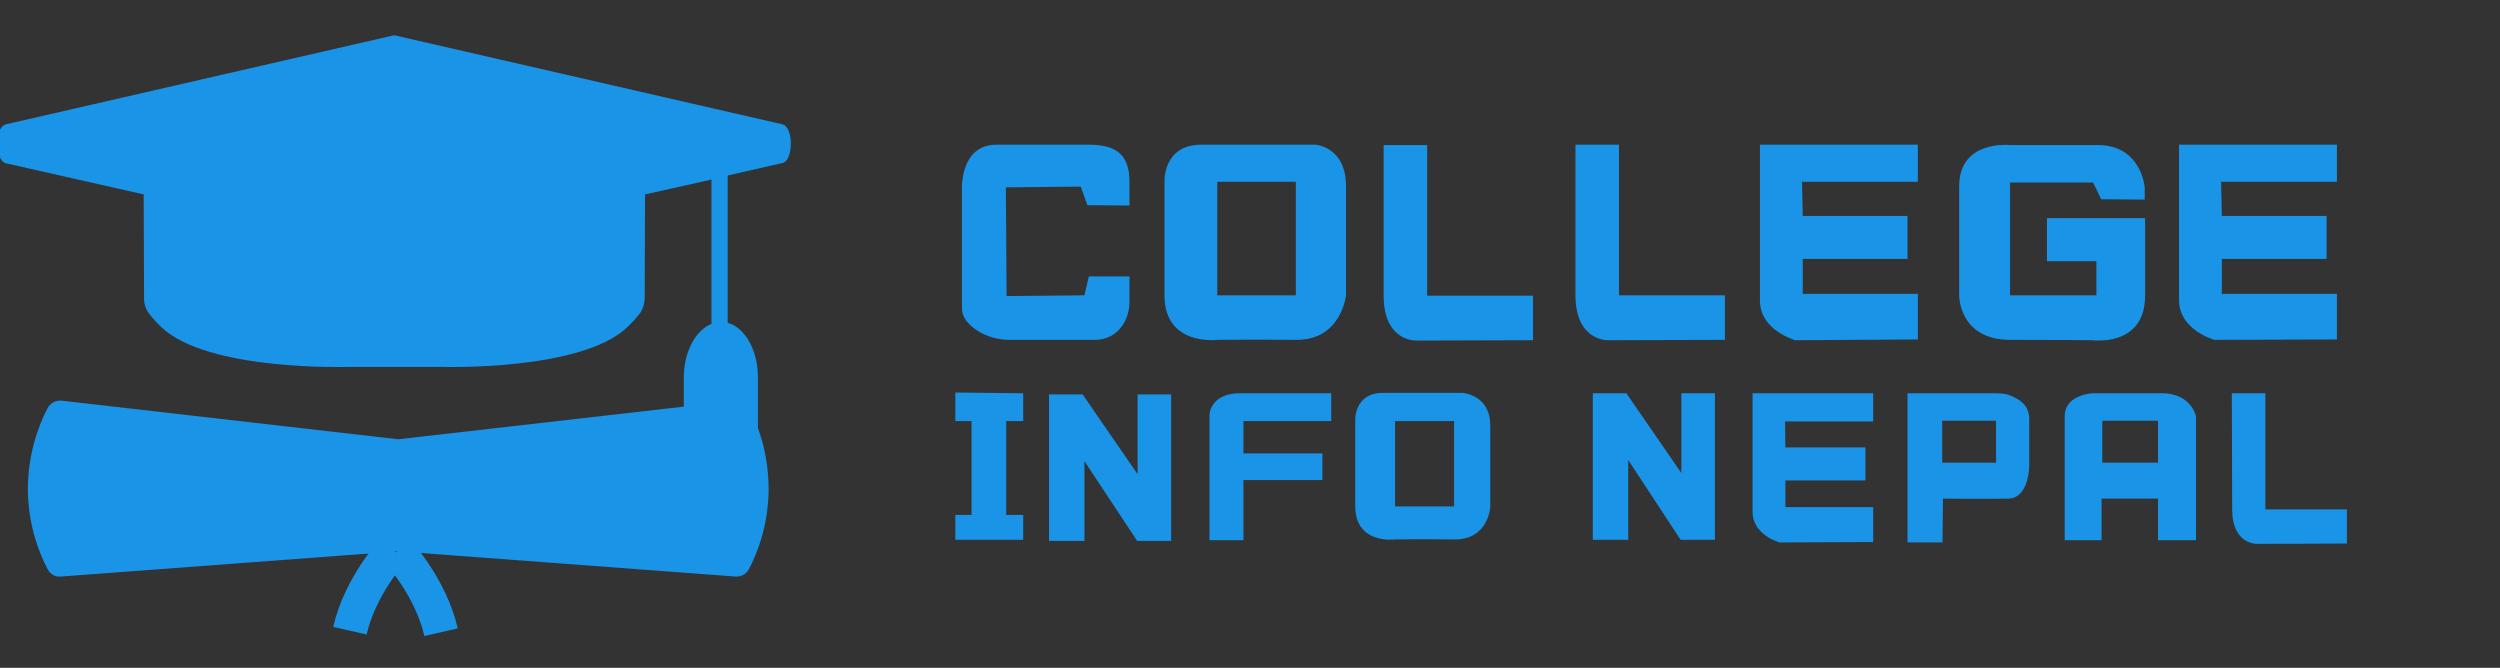 <svg width="146" height="39" viewBox="0 0 146 39" fill="none" xmlns="http://www.w3.org/2000/svg">
<rect x="0" y="0" width="146" height="39" fill="#333333" stroke="none"/>
<g clip-path="url(#clip0_80_1166)">
<path d="M22.977 32.11C22.977 32.11 21.038 34.19 20.435 36.833L22.977 32.11Z" fill="white"/>
<path d="M22.977 32.11C22.977 32.11 21.038 34.19 20.435 36.833" stroke="#1994E6" stroke-width="2" stroke-miterlimit="10"/>
<path d="M23.214 32.197C23.214 32.197 25.153 34.277 25.757 36.92L23.214 32.197Z" fill="white"/>
<path d="M23.214 32.197C23.214 32.197 25.153 34.277 25.757 36.92" stroke="#1994E6" stroke-width="2" stroke-miterlimit="10"/>
<path d="M45.686 7.258L23.021 2.058L0.355 7.258C-0.356 7.432 -0.291 9.36 0.334 9.533L8.391 11.353L8.413 17.442C8.413 17.767 8.521 18.092 8.736 18.352C8.952 18.633 9.189 18.872 9.404 19.088C12.097 21.688 20.284 21.428 20.284 21.428H23.042H25.778C25.778 21.428 33.965 21.688 36.659 19.088C36.874 18.872 37.111 18.633 37.327 18.352C37.542 18.092 37.628 17.767 37.65 17.442L37.671 11.353L41.549 10.487V18.915C40.623 19.283 39.934 20.54 39.934 22.057V23.747L23.258 25.653L3.608 23.4C3.264 23.357 2.919 23.552 2.768 23.855C2.273 24.808 1.626 26.477 1.626 28.6C1.648 30.702 2.294 32.327 2.79 33.258C2.941 33.54 3.242 33.713 3.565 33.67L23.258 32.197L42.95 33.67C43.273 33.692 43.575 33.54 43.725 33.258C44.221 32.327 44.867 30.702 44.889 28.6C44.889 27.17 44.609 25.935 44.264 25.003V22.035C44.264 20.453 43.51 19.132 42.497 18.85V10.248L45.729 9.512C46.311 9.36 46.376 7.432 45.686 7.258Z" fill="#1994E6"/>
<path d="M63.59 16.142H65.96V17.637C65.96 18.157 65.809 18.655 65.507 19.067C65.206 19.478 64.71 19.847 63.934 19.847C62.663 19.847 60.185 19.847 58.979 19.847C58.311 19.847 57.665 19.673 57.105 19.327C56.631 19.023 56.178 18.59 56.178 18.005C56.178 16.705 56.178 11.18 56.178 11.18C56.178 11.18 55.984 8.45 58.203 8.45C60.422 8.45 63.568 8.45 63.568 8.45C65.076 8.45 65.96 8.927 65.96 10.617V12.003L63.504 11.982L63.116 10.898L58.742 10.942L58.785 17.29L63.331 17.247L63.59 16.142Z" fill="#1994E6"/>
<path d="M78.607 17.247C78.607 17.247 78.607 13.217 78.607 10.877C78.607 8.537 76.797 8.45 76.797 8.45H70.161C67.899 8.45 68.007 10.617 68.007 10.617C68.007 10.617 68.007 14.257 68.007 17.247C68.007 20.237 71.088 19.847 71.088 19.847C71.088 19.847 73.027 19.825 75.677 19.847C78.327 19.89 78.607 17.247 78.607 17.247ZM75.677 17.247H71.088V10.617H75.677V17.247Z" fill="#1994E6"/>
<path d="M80.804 8.472H83.347V17.268H89.53V19.868L82.722 19.89C82.722 19.89 80.804 19.977 80.804 17.268C80.804 14.56 80.804 8.472 80.804 8.472Z" fill="#1994E6"/>
<path d="M92.008 8.45H94.55V17.247H100.734V19.847L93.925 19.868C93.925 19.868 92.008 19.955 92.008 17.247C92.008 14.538 92.008 8.45 92.008 8.45Z" fill="#1994E6"/>
<path d="M102.35 22.967H109.395V24.613H104.246L104.267 26.13H108.942V28.058H104.267V29.618H109.395V31.655L103.922 31.677C103.922 31.677 102.35 31.243 102.35 29.9C102.35 28.557 102.35 22.967 102.35 22.967Z" fill="#1994E6"/>
<path d="M119.543 12.74V15.253H122.43V17.247H117.388V10.66H122.236L122.71 11.635L125.252 11.657V10.942C125.252 10.942 125.058 8.472 122.516 8.472C119.974 8.472 117.388 8.472 117.388 8.472C117.388 8.472 114.415 8.147 114.415 10.877C114.415 13.607 114.415 17.268 114.415 17.268C114.415 17.268 114.415 19.847 117.388 19.847C120.361 19.847 122.171 19.868 122.171 19.868C122.171 19.868 125.274 20.302 125.274 17.268C125.274 14.235 125.274 12.74 125.274 12.74H119.543Z" fill="#1994E6"/>
<path d="M127.256 8.45H136.477V10.617H129.712L129.755 12.61H135.874V15.123H129.755V17.16H136.477V19.825L129.324 19.847C129.324 19.847 127.256 19.283 127.256 17.528C127.256 15.773 127.256 8.45 127.256 8.45Z" fill="#1994E6"/>
<path d="M87.031 29.618C87.031 29.618 87.031 26.585 87.031 24.83C87.031 23.075 85.436 22.945 85.436 22.945H80.761C79.059 22.945 79.145 24.57 79.145 24.57C79.145 24.57 79.145 27.3 79.145 29.553C79.145 31.807 81.451 31.503 81.451 31.503C81.451 31.503 82.916 31.482 84.898 31.503C86.923 31.547 87.031 29.618 87.031 29.618ZM84.919 29.575H81.472V24.592H84.919V29.575Z" fill="#1994E6"/>
<path d="M130.337 22.967H132.298V29.748H137.059V31.742L131.824 31.763C131.824 31.763 130.358 31.828 130.358 29.748C130.358 27.668 130.337 22.967 130.337 22.967Z" fill="#1994E6"/>
<path d="M102.78 8.45H112.002V10.617H105.236L105.28 12.61H111.398V15.123H105.28V17.16H112.002V19.825L104.849 19.868C104.849 19.868 102.78 19.305 102.78 17.55C102.78 15.795 102.78 8.45 102.78 8.45Z" fill="#1994E6"/>
<path d="M77.745 22.967V24.592H72.617V26.477H77.228V28.037H72.617V31.547H70.635V24.202C70.635 24.202 70.678 22.967 72.424 22.967C74.169 22.967 77.745 22.967 77.745 22.967Z" fill="#1994E6"/>
<path d="M93.02 22.967V31.525H95.089V26.867L98.148 31.525H100.152V22.967H98.191V27.625L94.981 22.967H93.02Z" fill="#1994E6"/>
<path d="M59.755 22.967V24.592H58.764V30.073H59.755V31.525H55.791V30.073H56.739V24.592H55.791V22.923L59.755 22.967Z" fill="#1994E6"/>
<path d="M61.263 23.032V31.59H63.331V26.932L66.412 31.59H68.395V23.032H66.434V27.69L63.224 23.032H61.263Z" fill="#1994E6"/>
<path d="M116.591 22.967H111.398V31.677H113.445L113.467 29.12C113.467 29.12 115.729 29.142 117.28 29.12C118.508 29.098 118.508 27.192 118.508 27.192C118.508 27.192 118.508 25.74 118.508 24.462C118.508 23.812 118.121 23.443 117.711 23.248C117.366 23.032 116.979 22.967 116.591 22.967ZM116.569 27.018H113.424V24.57H116.569V27.018Z" fill="#1994E6"/>
<path d="M126.265 22.967C124.563 22.967 122.214 22.967 122.214 22.967C122.214 22.967 120.577 23.032 120.577 24.31V31.547H122.731V29.12H126.028V31.547H128.247V24.31C128.247 24.31 127.967 22.967 126.265 22.967ZM126.028 27.018H122.774V24.57H126.028V27.018Z" fill="#1994E6"/>
</g>
<defs>
<clipPath id="clip0_80_1166">
<rect width="146" height="39" fill="white"/>
</clipPath>
</defs>
</svg>
